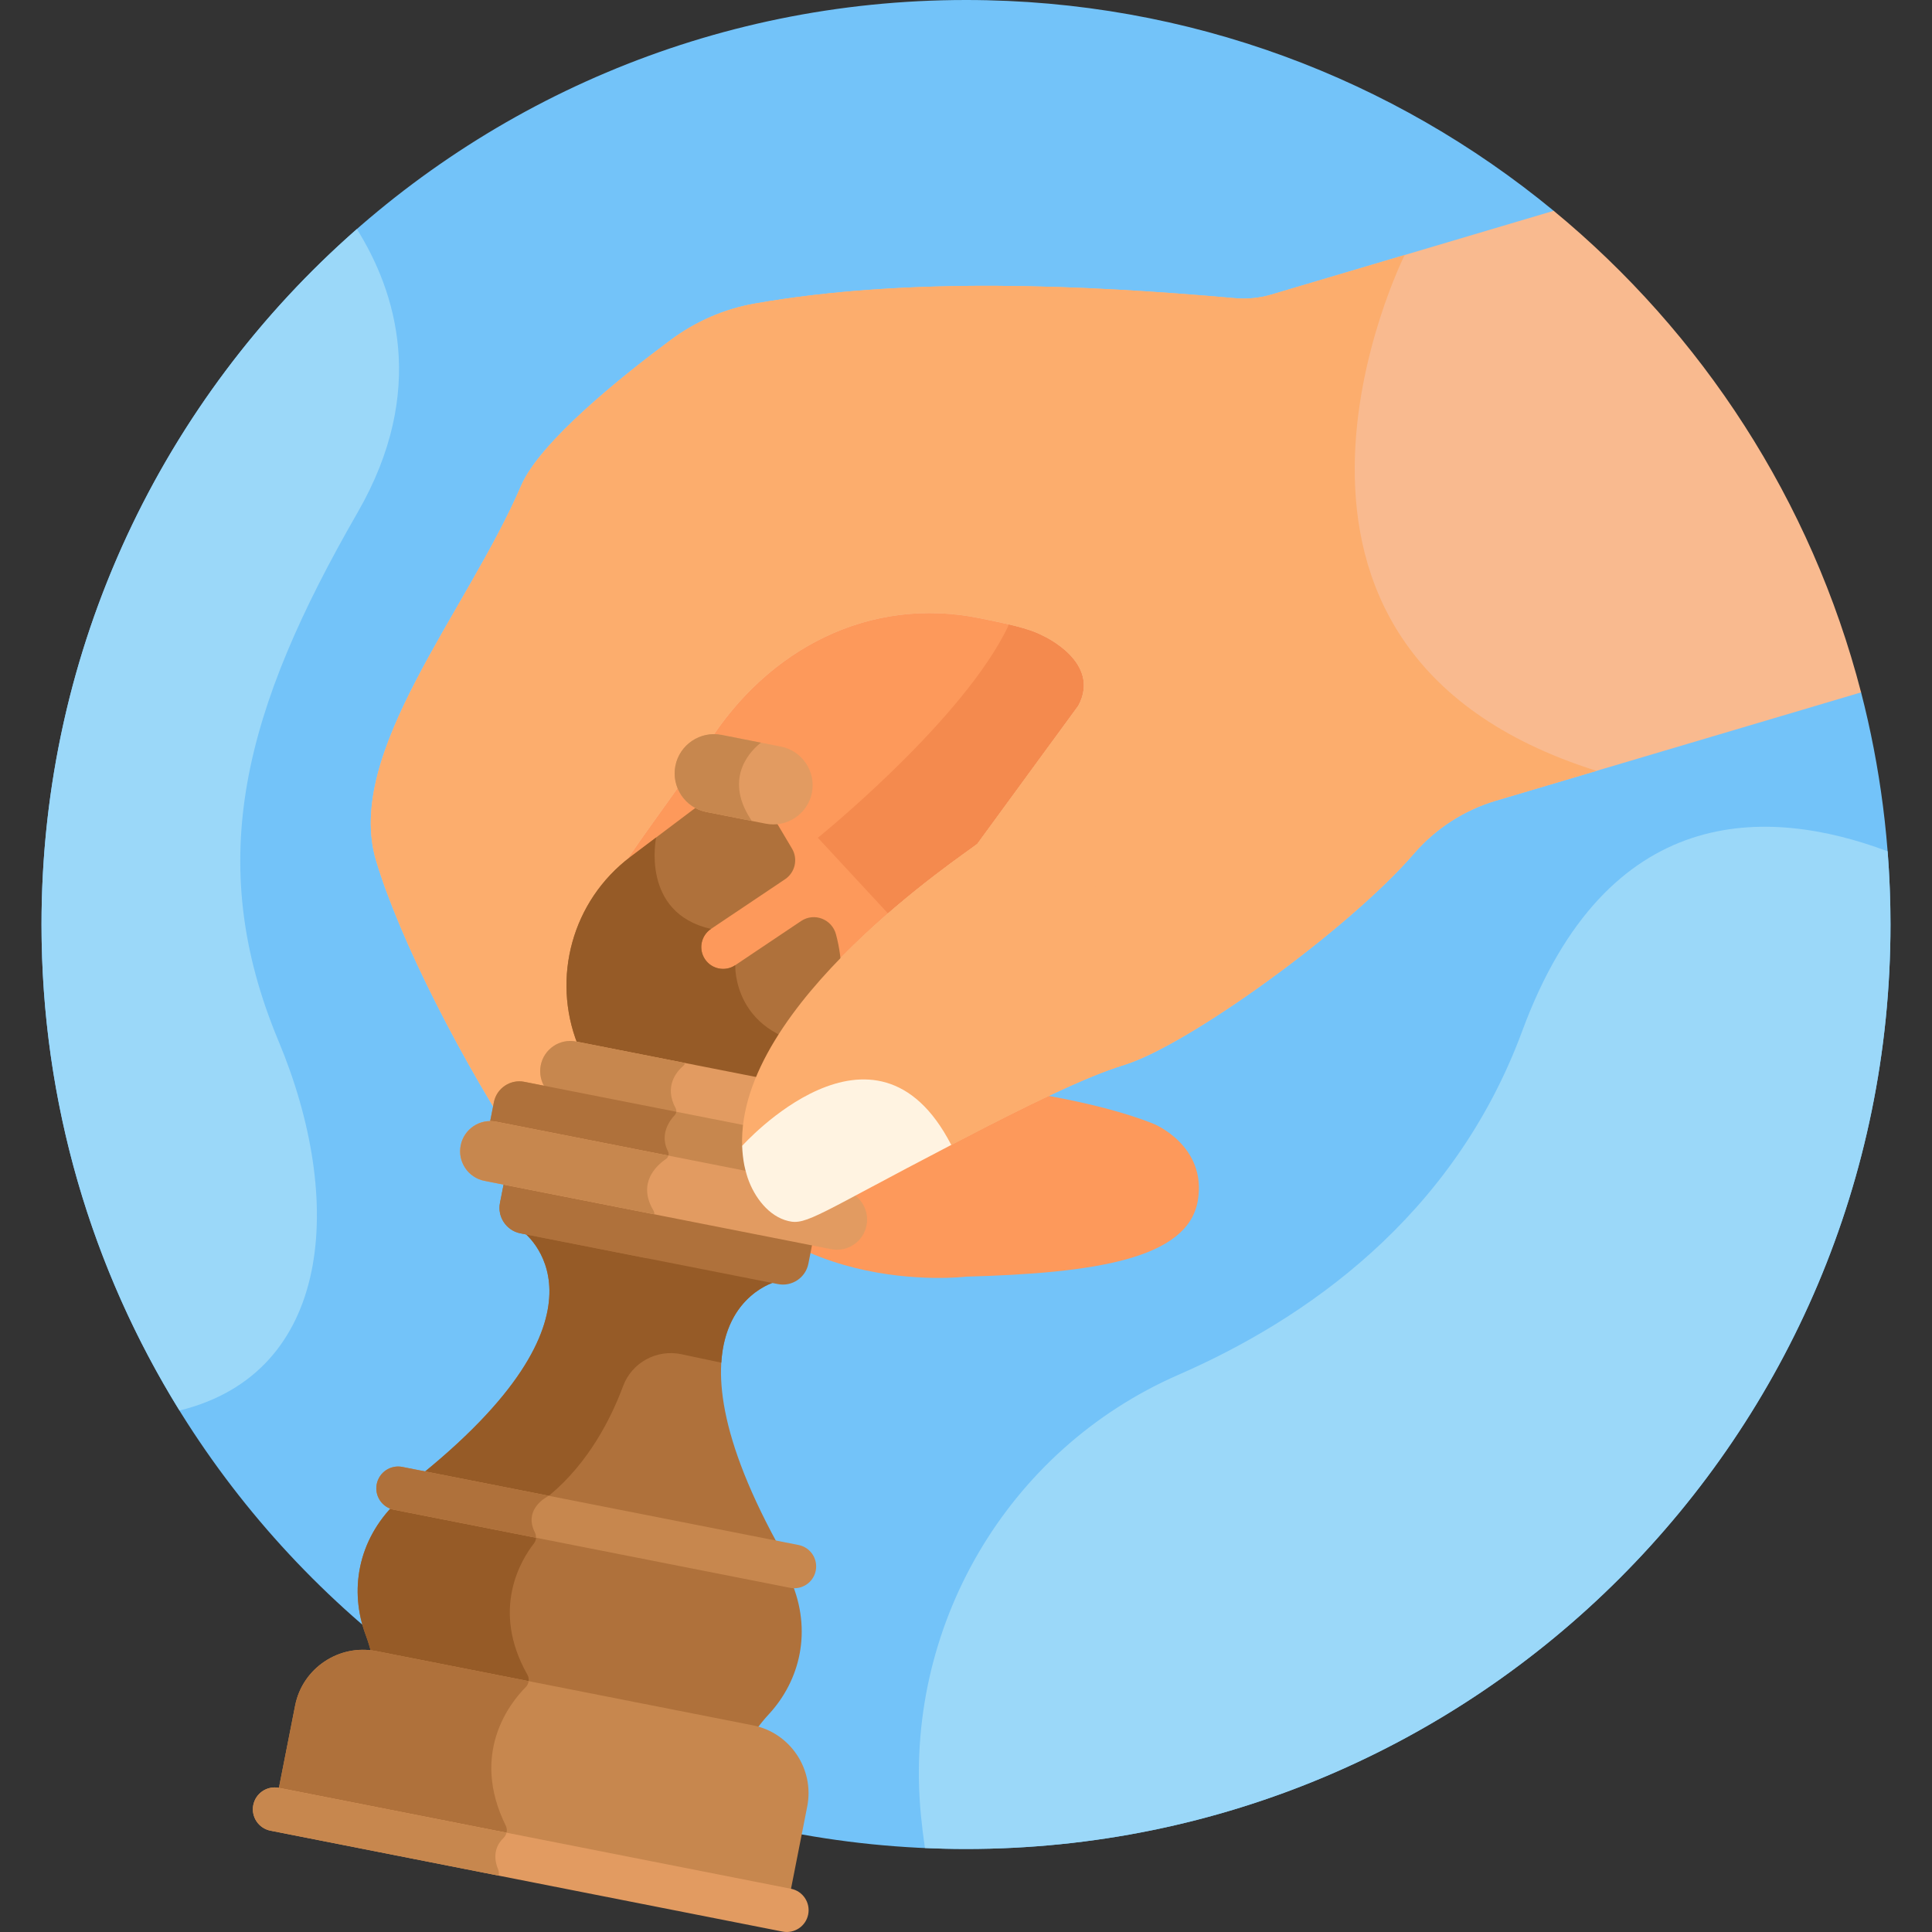 <svg id="Layer_1" enable-background="new 0 0 512 512" height="512" viewBox="0 0 512 512" width="512" xmlns="http://www.w3.org/2000/svg"><rect x="0" y="0" width="512" height="512" fill="#333333" stroke="none"/><g><path d="m411.741 55.865c-42.335-34.901-96.59-55.865-155.741-55.865-135.309 0-244.998 109.689-244.998 244.998s109.689 244.998 244.998 244.998 244.998-109.689 244.998-244.998c0-21.243-2.707-41.852-7.789-61.507z" fill="#73c3f9"/><path d="m190.399 179.163-38.068 55.432s9.563 20.413 29.678 65.376 74.068 38.354 74.068 38.354c34.055-.928 58.736-4.667 61.36-20.158 2.458-14.516-11.601-20.29-11.601-20.29-7.752-3.124-17.572-5.557-27.924-7.452l-39.623-42.758s35.889-28.94 49.146-53.53c13.258-24.591-9.442-31.533-9.442-31.533-46.708-30.902-87.594 16.559-87.594 16.559z" fill="#fd995b"/><g><path d="m265.889 168.488c-13.257 24.591-49.146 53.53-49.146 53.53l22.809 24.613c6.469-5.37 36.106-30.647 47.884-52.493 13.258-24.591-9.442-31.533-9.442-31.533-2.775-1.837-5.53-3.388-8.257-4.697-.513 3.099-1.705 6.605-3.848 10.58z" fill="#f48a4e"/></g><path d="m411.741 55.865-74.757 22.182c-3.156.945-6.462 1.263-9.743.973-39.618-3.493-86.76-5.708-127.274 1.438-8.037 1.418-15.61 4.729-22.164 9.594-12.744 9.459-34.67 26.938-39.706 38.674-14.275 33.266-46.971 70.839-38.434 99.351 12.445 41.559 66.143 131.152 89.185 124.252 4.262-1.277 7.64-4.455 8.593-10.805l-.724-16.684c-4.016-26.124-24.507-66.497-32.693-81.869-2.141-4.021-1.944-8.88.535-12.702 6.26-9.652 16.843-23.398 23.034-33.191 15.878-25.118 42.876-39.261 72.215-33.213 6.745 1.39 12.779 2.547 16.615 4.626 0 0 15.568 6.965 9.33 18.539l-26.763 36.613c-3.579 2.9-63.676 42.459-62.315 80.031l55.415-.258c.779-.405 1.553-.809 2.364-1.229 16.29-8.495 33.344-16.948 43.369-19.95 16.708-5.004 59.492-35.857 76.857-55.986 5.729-6.641 13.229-11.509 21.632-14.025l96.896-28.736c-13.135-50.808-42.163-95.223-81.467-127.625z" fill="#f9ba8f"/><path d="m423.093 204.285c-103.08-32.502-50.842-136.698-50.839-136.703l-35.268 10.465c-3.156.945-6.462 1.263-9.743.973-39.618-3.493-86.76-5.708-127.274 1.438-8.037 1.418-15.61 4.729-22.163 9.594-12.744 9.459-34.67 26.938-39.706 38.674-14.275 33.266-46.971 70.839-38.434 99.351 12.445 41.559 66.143 131.152 89.186 124.252 4.262-1.276 7.64-4.455 8.593-10.805l-.724-16.684c-4.016-26.124-24.507-66.497-32.693-81.869-2.141-4.021-1.944-8.88.535-12.702 6.26-9.652 16.843-23.398 23.034-33.191 15.879-25.118 42.876-39.26 72.215-33.213 6.745 1.39 12.779 2.547 16.615 4.626 0 0 15.568 6.965 9.33 18.539l-26.763 36.613c-3.579 2.899-63.676 42.459-62.315 80.031l55.415-.258c.779-.405 1.553-.809 2.364-1.229 16.29-8.495 33.344-16.948 43.369-19.95 16.708-5.003 59.492-35.857 76.857-55.986 5.729-6.641 13.229-11.509 21.632-14.025z" fill="#fcad6d"/><path d="m205.734 339.627c-52.696-10.384-19.211-3.786-67.17-13.236 0 0 27.586 20.037-26.465 64.02 22.499 4.434 79.608 15.687 93.834 18.491-33.324-61.201-.199-69.275-.199-69.275z" fill="#af713b"/><path d="m145.202 396.532c.174-.094.342-.203.494-.33 10.367-8.659 16.265-20.367 19.425-28.862 2.33-6.262 8.923-9.843 15.459-8.457l10.571 2.24c1.138-18.212 14.583-21.495 14.583-21.495-52.696-10.384-19.211-3.785-67.17-13.236 0 0 27.586 20.037-26.465 64.02 7.788 1.535 19.724 3.887 32.592 6.422.202-.127.381-.232.511-.302z" fill="#965b27"/><path d="m98.506 438.514c.321.046.642.099.964.163l99.836 19.673c.323.064.641.136.956.216 1.115-1.55 2.276-2.966 3.458-4.243 8.315-8.975 11.588-22.151 5.892-35.407l-104.716-20.635c-10.135 9.942-12.358 23.3-7.981 34.995.611 1.63 1.148 3.381 1.591 5.238z" fill="#af713b"/><path d="m96.916 433.277c.61 1.629 1.147 3.38 1.59 5.237.321.046.643.099.964.162l40.236 7.929c.516-.841.551-1.917.049-2.804-9.808-17.329-1.563-30.545 1.726-34.745.662-.845.746-2.002.262-2.96-.105-.207-.177-.404-.261-.605l-36.584-7.209c-10.136 9.942-12.359 23.3-7.982 34.995z" fill="#965b27"/><path d="m211.625 409.441c-5.832-1.149-99.165-19.541-104.998-20.69-3.133-.617-6.174 1.422-6.792 4.556s1.422 6.174 4.556 6.792c5.832 1.149 99.165 19.541 104.998 20.69 3.133.617 6.174-1.422 6.792-4.556.617-3.133-1.422-6.174-4.556-6.792z" fill="#c7874e"/><path d="m106.628 388.751c-3.134-.617-6.174 1.422-6.792 4.556s1.422 6.175 4.556 6.792c2.327.458 18.58 3.661 37.645 7.418.023-.482-.067-.973-.293-1.421-2.883-5.703 2.239-8.902 3.459-9.565.073-.04.137-.094.207-.139-19.555-3.852-36.41-7.173-38.782-7.641z" fill="#af713b"/><path d="m194.853 255.785c-2.652 1.779-6.245 1.071-8.024-1.581s-1.071-6.245 1.581-8.024c1.444-.969 9.228-6.19 19.639-13.173 2.671-1.792 3.48-5.361 1.837-8.127l-4.738-7.977-19.483-3.839-18.565 13.988c-15.574 11.734-20.893 32.171-14.048 49.62l58.139 11.457c10.306-10.779 14.202-26.228 10.348-40.537-1.085-4.029-5.777-5.831-9.242-3.507-9.299 6.236-16.103 10.8-17.444 11.7z" fill="#af713b"/><path d="m199.527 457.23-99.836-19.673c-9.865-1.944-19.528 4.537-21.472 14.402l-4.414 22.401 135.711 26.742 4.414-22.401c1.944-9.865-4.537-19.527-14.403-21.471z" fill="#c7874e"/><path d="m134.028 483.808c-9.473-19.202 1.12-32.497 5.3-36.709.435-.439.693-.998.766-1.581l-40.404-7.962c-9.865-1.944-19.528 4.537-21.472 14.402l-4.414 22.401 60.232 11.869c.357-.754.379-1.637-.008-2.42z" fill="#af713b"/><path d="m209.626 500.542c-5.832-1.149-129.878-25.593-135.711-26.743-3.134-.618-6.174 1.422-6.792 4.556s1.422 6.174 4.556 6.792c5.832 1.149 129.878 25.593 135.711 26.742 3.133.617 6.174-1.422 6.792-4.556.617-3.133-1.422-6.174-4.556-6.791z" fill="#e29b61"/><path d="m134.23 485.685c-29.787-5.87-57.624-11.355-60.314-11.885-3.133-.618-6.174 1.422-6.792 4.556s1.422 6.174 4.556 6.792c2.695.531 30.624 6.035 60.47 11.916.116-.54.078-1.115-.143-1.651-1.727-4.215-.056-6.908 1.422-8.326.408-.393.675-.882.801-1.402z" fill="#c7874e"/><path d="m206.964 197.86-15.757-3.105c-5.617-1.107-11.118 2.583-12.225 8.2-1.107 5.617 2.583 11.118 8.2 12.225l15.757 3.105c5.617 1.107 11.118-2.583 12.225-8.2 1.107-5.617-2.583-11.118-8.2-12.225z" fill="#e29b61"/><path d="m403.414 273.207c-18.282 49.514-57.786 76.579-91.07 91.106-45.637 19.919-73.119 67.232-68.287 116.791.279 2.863.633 5.745 1.056 8.638 3.611.158 7.238.254 10.887.254 135.309 0 244.998-109.689 244.998-244.998 0-6.53-.258-12.999-.76-19.399-31.82-11.919-74.347-13.265-96.824 47.608z" fill="#9bd8f9"/><path d="m11.002 244.998c0 47.255 13.392 91.375 36.568 128.8 40.518-9.938 43.966-55.527 26.235-97.931-20.037-47.921-8.963-88.079 20.979-140.079 18.629-32.353 10.035-58.703-.202-75.082-51.227 44.905-83.58 110.817-83.58 184.292z" fill="#9bd8f9"/><path d="m201.659 196.814-10.451-2.059c-5.617-1.107-11.118 2.583-12.225 8.2s2.583 11.118 8.201 12.225l12.035 2.372c-.099-.165-.201-.332-.313-.505-7.39-11.374.64-18.608 2.753-20.233z" fill="#c7874e"/><path d="m218.67 277.351c-24.651-2.054-23.817-21.566-23.817-21.566-2.652 1.779-6.245 1.071-8.024-1.581-1.779-2.653-1.071-6.245 1.581-8.024-18.766-4.275-14.522-24.242-14.522-24.242l-6.788 5.114c-15.574 11.734-20.893 32.171-14.048 49.62l58.139 11.456c3.083-3.224 5.579-6.872 7.479-10.777z" fill="#965b27"/><path d="m218.067 297.049c.854-4.332-1.966-8.535-6.298-9.389l-59.073-11.641c-4.332-.854-8.535 1.966-9.389 6.298s1.966 8.535 6.298 9.389l59.073 11.641c4.331.853 8.535-1.967 9.389-6.298z" fill="#e29b61"/><path d="m152.696 276.019c-4.332-.854-8.536 1.966-9.389 6.298-.854 4.332 1.966 8.536 6.298 9.389l27.904 5.499c.44-.696.914-1.269 1.305-1.686.462-.493.558-1.225.238-1.82-3.128-5.808.263-9.717 2.009-11.221.242-.208.396-.482.475-.776z" fill="#c7874e"/><path d="m220.444 302.755-81.502-16.06c-3.698-.729-7.319 1.701-8.048 5.398l-1.178 5.976 94.947 18.71 1.178-5.976c.73-3.698-1.699-7.32-5.397-8.048z" fill="#c7874e"/><g fill="#af713b"><path d="m176.5 307.143c.646-.44.886-1.304.531-2-2.267-4.446.333-8.079 1.782-9.624.235-.25.373-.562.412-.886l-40.283-7.938c-3.698-.729-7.319 1.701-8.048 5.398l-1.177 5.976 46.623 9.188c.053-.037.11-.08.16-.114z"/><path d="m206.18 340.297-68.283-13.456c-3.698-.729-6.127-4.35-5.398-8.048l1.178-5.976 81.729 16.105-1.178 5.976c-.728 3.698-4.35 6.128-8.048 5.399z"/><path d="m132.499 318.793c-.729 3.698 1.7 7.319 5.398 8.048l33.593 6.62c-3.698-4.758-.367-8.975 1.427-10.713.528-.511.63-1.315.254-1.947-.046-.077-.075-.149-.119-.225l-39.376-7.759z"/></g><path d="m220.253 331.042-91.866-18.103c-4.332-.854-7.152-5.057-6.298-9.389.854-4.332 5.057-7.151 9.389-6.298l91.866 18.103c4.332.854 7.151 5.057 6.298 9.389-.853 4.332-5.057 7.151-9.389 6.298z" fill="#e29b61"/><path d="m131.479 297.252c-4.332-.854-8.536 1.966-9.389 6.298s1.966 8.535 6.298 9.389l44.995 8.867c.041-.34-.026-.693-.211-1.004-4.333-7.281.782-11.924 3.329-13.658.32-.218.538-.54.636-.894z" fill="#c7874e"/><path d="m252.092 303.416c.779-.405 1.553-.809 2.364-1.229 44.846-23.386 40.185-17.34 49.26-22.708l-24.858-83.014-19.866 27.177c-3.578 2.899-63.675 42.459-62.315 80.031z" fill="#fcad6d"/><path d="m198.156 312.185c.031.103-.576-1.733-.894-3.325-.336-1.722-.523-3.452-.586-5.186 0 0 35.227-39.459 55.415-.258-35.122 18.279-38.419 21.371-43.173 20.172-5.152-1.207-9.006-6.287-10.762-11.403z" fill="#fff3e1"/></g></svg>